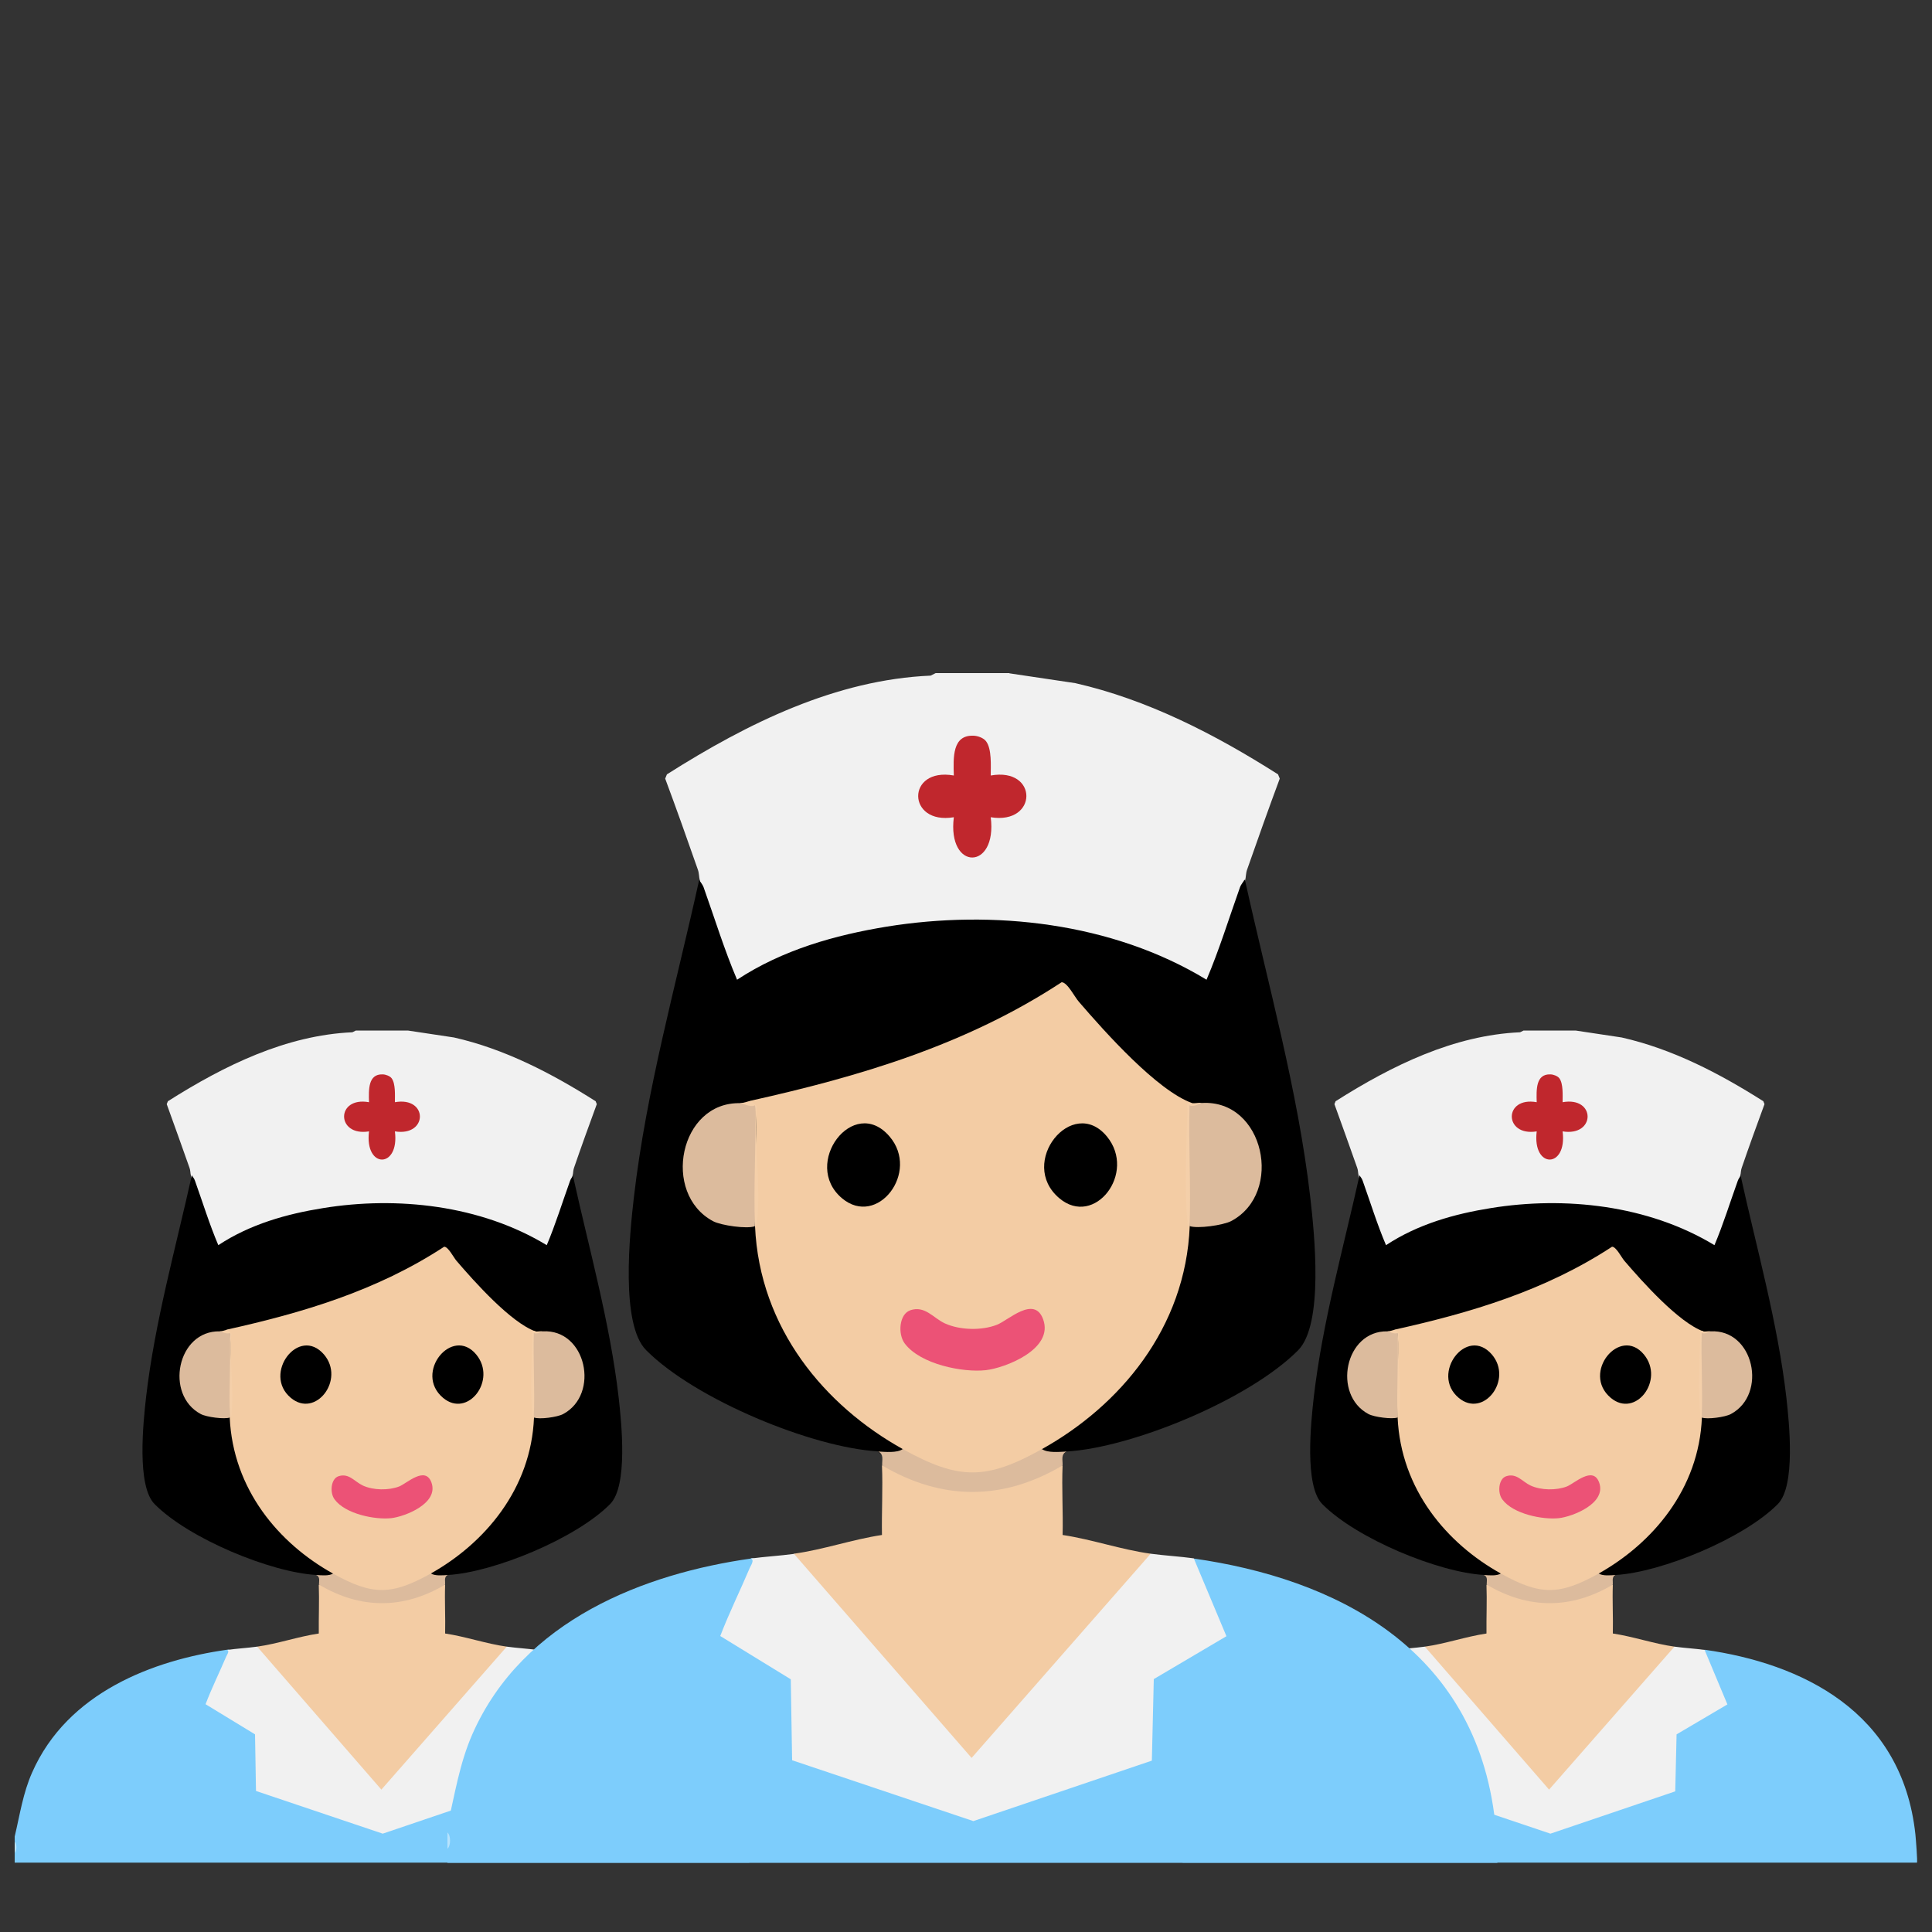 <?xml version="1.0" encoding="UTF-8"?>
<svg id="Layer_3" data-name="Layer 3" xmlns="http://www.w3.org/2000/svg" viewBox="0 0 100 100">
  <rect x="0" y="0" width="100" height="100" fill="#333333" stroke="none"/>
  <defs>
    <style>
      .cls-1 {
        fill: #b7e3fd;
      }

      .cls-2 {
        fill: #dcbb9d;
      }

      .cls-3 {
        fill: #c0272d;
      }

      .cls-4 {
        fill: #f1f1f1;
      }

      .cls-5 {
        fill: #ec5276;
      }

      .cls-6 {
        fill: #f3cca4;
      }

      .cls-7 {
        fill: #f4cfa9;
      }

      .cls-8 {
        fill: #7dcdfc;
      }
    </style>
  </defs>
  <g>
    <path class="cls-8" d="M11.75,85.39c.16-.02.23.03.19.21l-1.11,2.53c.84.49,1.67,1.01,2.48,1.56.04.97.08,1.94.11,2.9l6.39,2.14,6.28-2.13c.05-.95.09-1.92.12-2.89.85-.54,1.7-1.08,2.54-1.62l-1.06-2.54.1-.16c5.01.71,10.22,3.18,10.91,9.55.02.2.12,1.42.08,1.47H.76v-.51c.06-.19.06-.4,0-.59v-.25c.27-1.14.43-2.25.9-3.31,1.83-4.16,6.28-5.82,10.09-6.36Z"/>
    <path class="cls-4" d="M21.11,53.34l2.39.36c2.61.59,5.03,1.84,7.33,3.3l.06.15c-.4,1.09-.8,2.19-1.18,3.3-.05.13-.04.29-.07.38-.26,1.26-.76,2.6-1.34,3.74-5.31-2.87-11.79-2.86-17.08,0-.58-1.15-1.08-2.48-1.34-3.74-.03-.09-.02-.25-.07-.38-.39-1.1-.78-2.2-1.18-3.3l.06-.15c2.93-1.86,6.13-3.42,9.55-3.57l.18-.09h2.67Z"/>
    <path class="cls-1" d="M.76,95.91v-.59c.12.11.12.48,0,.59Z"/>
    <path d="M29.65,60.83c.83,3.78,1.92,7.61,2.37,11.49.15,1.34.49,4.59-.44,5.53-1.77,1.79-6.03,3.53-8.38,3.67-.21.23-.8.34-.89-.08l.16-.28c2.56-1.5,4.77-4.12,5.02-7.5l.17-.29c.02-.06.05-.14.1-.15,1.23-.09,2.49-.31,2.35-2.17-.08-1.12-.86-1.98-1.86-1.97l-.15-.16c-.17.07-.29.07-.37,0-.16.11-.34.09-.54-.08-1.6-1.04-2.95-2.59-4.15-4.12-3.22,2.07-7.03,3.4-10.74,4.16-.08.02-.17.01-.26,0s-.18-.03-.27-.05c-.02.12-.14.15-.37.08l-.14.17c-2.71.38-2.23,4.57.53,4.15l.13.14.17.3c.26,3.38,2.44,6,5.01,7.49l.17.28c-.09.42-.68.31-.89.08-2.36-.13-6.61-1.88-8.38-3.67-.93-.94-.59-4.2-.44-5.53.45-3.88,1.53-7.71,2.37-11.49.02.06.12.15.16.28.4,1.12.75,2.26,1.21,3.34,1.65-1.09,3.55-1.62,5.43-1.92,3.82-.62,8.14-.16,11.57,1.92.46-1.09.81-2.23,1.21-3.34.04-.12.14-.22.16-.28Z"/>
    <path class="cls-4" d="M13.31,85.23l.29.1,6.11,7.02c2.09-2.29,4.17-4.63,6.23-7.02l.29-.1c.52.07,1.05.1,1.56.17l1.18,2.82-2.63,1.55-.07,2.95-6.46,2.19-6.56-2.21-.05-2.93-2.56-1.56c.32-.84.72-1.65,1.07-2.47.04-.09.19-.29.04-.34.51-.07,1.03-.1,1.56-.17Z"/>
    <path class="cls-6" d="M23.04,82.03c-.03.83.02,1.68,0,2.52,1.07.16,2.12.53,3.19.68l-6.49,7.4-6.43-7.4c1.07-.15,2.12-.52,3.19-.68-.01-.84.03-1.68,0-2.52h.33c1.86,1.05,4,1.05,5.86,0h.33Z"/>
    <path class="cls-2" d="M22.3,81.44c.21.14.62.1.89.08-.22.1-.14.29-.15.5-2.16,1.28-4.37,1.28-6.53,0,0-.22.07-.4-.15-.5.27.02.68.06.89-.08l.28-.03c1.48.92,3,.92,4.48,0l.28.03Z"/>
    <path class="cls-3" d="M20.27,55.81c.21.28.17.89.17,1.24,1.73-.31,1.72,1.79,0,1.51.25,1.94-1.58,1.95-1.34,0-1.71.28-1.73-1.82,0-1.51-.02-.65-.05-1.47.71-1.44.14,0,.37.08.46.2Z"/>
    <path class="cls-6" d="M27.71,68.91s-.03.06-.1.05c-.07,1.47-.06,2.94.03,4.41-.15,3.7-2.55,6.51-5.35,8.08-2.03,1.13-3.02,1.13-5.05,0-2.81-1.56-5.18-4.36-5.35-8.08.05-1.43.06-2.87.04-4.33-.17-.07-.23-.14-.19-.22,3.92-.87,7.77-2.01,11.25-4.29.21,0,.48.54.63.72.95,1.11,2.82,3.2,4.09,3.66Z"/>
    <path class="cls-2" d="M28.09,68.91c2.26-.13,2.97,3.26,1.06,4.28-.29.16-1.23.29-1.51.18-.08-1.46-.09-2.93-.04-4.4l.48-.06Z"/>
    <path class="cls-2" d="M11.38,68.91c.18,0,.36.02.53.08.06,1.46.05,2.92-.01,4.38-.28.1-1.21-.02-1.51-.18-1.88-1-1.22-4.33.99-4.28Z"/>
    <path class="cls-7" d="M11.75,68.82l.23.2c-.12,1.3.14,2.87,0,4.13-.01.09.03.16-.08.21-.06-1.45.05-2.92,0-4.37-.16.09-.47-.08-.52-.08.13,0,.25-.06.37-.08Z"/>
    <path class="cls-7" d="M27.71,68.91c.09.03.26-.02.37,0-.07,0-.29.17-.45.08-.04,1.45.06,2.92,0,4.37-.11-.04-.07-.11-.08-.21-.11-1.01-.03-2.89,0-3.96,0-.16-.08-.34.15-.29Z"/>
    <path class="cls-5" d="M17.52,76.41c.54-.18.83.28,1.26.48.54.25,1.33.26,1.88.05.4-.16,1.35-1.08,1.67-.21.4,1.09-1.38,1.77-2.08,1.85-.83.09-2.37-.21-2.93-.97-.26-.34-.2-1.07.2-1.2Z"/>
    <path d="M16.77,70.11c1.11,1.3-.44,3.32-1.72,2.24-1.48-1.24.42-3.75,1.72-2.24Z"/>
    <path d="M24.65,70.11c1.09,1.32-.44,3.32-1.72,2.24-1.53-1.29.48-3.74,1.72-2.24Z"/>
  </g>
  <g>
    <path class="cls-8" d="M72.19,85.39c.16-.02.23.03.19.21l-1.11,2.53c.84.49,1.67,1.01,2.48,1.56.04.97.08,1.94.11,2.9l6.39,2.14,6.28-2.13c.05-.95.09-1.92.12-2.89.85-.54,1.7-1.08,2.54-1.62l-1.06-2.54.1-.16c5.01.71,10.22,3.18,10.91,9.55.02.2.12,1.42.08,1.47h-38.01v-.51c.06-.19.06-.4,0-.59v-.25c.27-1.14.43-2.25.9-3.31,1.83-4.16,6.28-5.82,10.09-6.36Z"/>
    <path class="cls-4" d="M81.55,53.34l2.39.36c2.61.59,5.03,1.84,7.33,3.3l.06.15c-.4,1.09-.8,2.19-1.18,3.3-.05.13-.04.29-.07.38-.26,1.26-.76,2.6-1.34,3.74-5.31-2.87-11.79-2.86-17.08,0-.58-1.15-1.08-2.48-1.34-3.74-.03-.09-.02-.25-.07-.38-.39-1.1-.78-2.2-1.18-3.3l.06-.15c2.93-1.86,6.13-3.42,9.55-3.57l.18-.09h2.67Z"/>
    <path class="cls-1" d="M61.21,95.91v-.59c.12.11.12.48,0,.59Z"/>
    <path d="M90.09,60.83c.83,3.78,1.92,7.61,2.37,11.49.15,1.34.49,4.59-.44,5.53-1.77,1.79-6.03,3.53-8.38,3.67-.21.23-.8.34-.89-.08l.16-.28c2.56-1.5,4.77-4.12,5.02-7.5l.17-.29c.02-.06.05-.14.1-.15,1.23-.09,2.49-.31,2.35-2.17-.08-1.12-.86-1.98-1.86-1.97l-.15-.16c-.17.07-.29.07-.37,0-.16.11-.34.09-.54-.08-1.6-1.04-2.95-2.59-4.15-4.12-3.22,2.07-7.03,3.4-10.74,4.16-.08.02-.17.01-.26,0s-.18-.03-.27-.05c-.02.12-.14.15-.37.08l-.14.17c-2.71.38-2.23,4.57.53,4.15l.13.14.17.3c.26,3.38,2.44,6,5.01,7.49l.17.28c-.09.42-.68.31-.89.08-2.36-.13-6.61-1.88-8.38-3.67-.93-.94-.59-4.2-.44-5.53.45-3.88,1.53-7.71,2.37-11.49.02.06.12.15.16.28.4,1.12.75,2.26,1.21,3.34,1.65-1.09,3.55-1.62,5.43-1.92,3.82-.62,8.14-.16,11.57,1.92.46-1.09.81-2.23,1.21-3.34.04-.12.14-.22.16-.28Z"/>
    <path class="cls-4" d="M73.75,85.23l.29.1,6.11,7.02c2.09-2.29,4.17-4.63,6.23-7.02l.29-.1c.52.07,1.05.1,1.56.17l1.18,2.82-2.63,1.55-.07,2.95-6.46,2.19-6.56-2.21-.05-2.93-2.56-1.56c.32-.84.72-1.65,1.07-2.47.04-.09.19-.29.04-.34.51-.07,1.03-.1,1.56-.17Z"/>
    <path class="cls-6" d="M83.48,82.03c-.03.83.02,1.68,0,2.52,1.07.16,2.12.53,3.19.68l-6.49,7.4-6.43-7.4c1.07-.15,2.12-.52,3.19-.68-.01-.84.03-1.68,0-2.52h.33c1.86,1.05,4,1.05,5.86,0h.33Z"/>
    <path class="cls-2" d="M82.74,81.44c.21.14.62.1.89.08-.22.1-.14.29-.15.5-2.16,1.28-4.37,1.28-6.53,0,0-.22.07-.4-.15-.5.27.02.68.06.89-.08l.28-.03c1.48.92,3,.92,4.48,0l.28.03Z"/>
    <path class="cls-3" d="M80.71,55.81c.21.28.17.89.17,1.24,1.73-.31,1.72,1.79,0,1.51.25,1.94-1.58,1.95-1.34,0-1.71.28-1.73-1.82,0-1.51-.02-.65-.05-1.47.71-1.44.14,0,.37.08.46.2Z"/>
    <path class="cls-6" d="M88.16,68.91s-.03.06-.1.05c-.07,1.47-.06,2.94.03,4.41-.15,3.7-2.55,6.51-5.35,8.08-2.03,1.13-3.02,1.13-5.05,0-2.81-1.56-5.18-4.36-5.35-8.08.05-1.43.06-2.87.04-4.33-.17-.07-.23-.14-.19-.22,3.92-.87,7.77-2.01,11.25-4.29.21,0,.48.54.63.72.95,1.11,2.82,3.2,4.09,3.66Z"/>
    <path class="cls-2" d="M88.53,68.91c2.26-.13,2.97,3.26,1.06,4.28-.29.16-1.23.29-1.51.18-.08-1.46-.09-2.93-.04-4.4l.48-.06Z"/>
    <path class="cls-2" d="M71.82,68.91c.18,0,.36.02.53.08.06,1.46.05,2.92-.01,4.38-.28.1-1.21-.02-1.51-.18-1.88-1-1.22-4.33.99-4.28Z"/>
    <path class="cls-7" d="M72.19,68.82l.23.2c-.12,1.3.14,2.87,0,4.13-.01.09.03.16-.08.21-.06-1.45.05-2.92,0-4.37-.16.09-.47-.08-.52-.08.13,0,.25-.06.37-.08Z"/>
    <path class="cls-7" d="M88.16,68.91c.09.03.26-.02.37,0-.07,0-.29.17-.45.08-.04,1.45.06,2.92,0,4.37-.11-.04-.07-.11-.08-.21-.11-1.01-.03-2.89,0-3.96,0-.16-.08-.34.15-.29Z"/>
    <path class="cls-5" d="M77.96,76.41c.54-.18.83.28,1.26.48.54.25,1.33.26,1.88.05.4-.16,1.35-1.08,1.67-.21.4,1.09-1.38,1.77-2.08,1.85-.83.09-2.37-.21-2.93-.97-.26-.34-.2-1.07.2-1.2Z"/>
    <path d="M77.22,70.11c1.11,1.3-.44,3.32-1.72,2.24-1.48-1.24.42-3.75,1.72-2.24Z"/>
    <path d="M85.09,70.11c1.09,1.32-.44,3.32-1.72,2.24-1.53-1.29.48-3.74,1.72-2.24Z"/>
  </g>
  <g>
    <path class="cls-8" d="M38.86,80.66c.23-.03.33.04.27.3l-1.59,3.61c1.2.71,2.38,1.45,3.55,2.22.06,1.39.11,2.77.16,4.15l9.14,3.07,8.98-3.04c.07-1.36.12-2.74.18-4.13,1.22-.78,2.43-1.55,3.62-2.31l-1.52-3.63.14-.23c7.17,1.02,14.61,4.54,15.6,13.65.03.28.17,2.03.11,2.1H23.16v-.72c.09-.27.09-.57,0-.84v-.36c.38-1.62.62-3.21,1.29-4.74,2.62-5.94,8.97-8.32,14.42-9.09Z"/>
    <path class="cls-4" d="M52.24,34.85l3.42.51c3.73.85,7.2,2.63,10.49,4.72l.09.22c-.58,1.56-1.14,3.14-1.69,4.71-.07.19-.06.42-.1.54-.37,1.8-1.08,3.71-1.91,5.35-7.59-4.1-16.85-4.09-24.41,0-.82-1.65-1.54-3.55-1.91-5.35-.04-.12-.03-.35-.1-.54-.55-1.58-1.11-3.15-1.69-4.71l.09-.22c4.19-2.66,8.76-4.9,13.65-5.11l.26-.13h3.82Z"/>
    <path class="cls-1" d="M23.16,95.69v-.84c.18.15.18.69,0,.84Z"/>
    <path d="M64.44,45.55c1.19,5.41,2.74,10.88,3.38,16.43.22,1.91.7,6.57-.63,7.91-2.54,2.56-8.62,5.05-11.99,5.24-.31.33-1.14.48-1.27-.12l.23-.4c3.66-2.14,6.81-5.89,7.17-10.72l.24-.42c.03-.09.07-.2.14-.21,1.76-.14,3.55-.45,3.37-3.11-.11-1.61-1.23-2.82-2.67-2.82l-.21-.24c-.24.09-.42.09-.53,0-.23.16-.49.13-.77-.11-2.29-1.49-4.22-3.71-5.94-5.89-4.6,2.96-10.05,4.86-15.35,5.95-.12.02-.24.02-.37,0s-.26-.04-.39-.08c-.03.17-.2.21-.53.12l-.2.24c-3.88.54-3.18,6.53.76,5.93l.18.2.24.43c.37,4.83,3.49,8.58,7.16,10.71l.24.41c-.13.6-.97.45-1.27.12-3.37-.19-9.45-2.68-11.99-5.24-1.33-1.34-.85-6-.63-7.91.64-5.55,2.19-11.02,3.38-16.43.03.08.17.22.23.39.57,1.6,1.07,3.23,1.73,4.78,2.36-1.55,5.07-2.31,7.76-2.75,5.46-.88,11.64-.23,16.54,2.75.66-1.55,1.16-3.18,1.73-4.78.06-.17.2-.31.23-.39Z"/>
    <path class="cls-4" d="M41.09,80.42l.42.14,8.73,10.04c2.99-3.28,5.96-6.62,8.9-10.04l.42-.14c.75.1,1.5.14,2.23.24l1.69,4.03-3.76,2.22-.1,4.22-9.24,3.13-9.38-3.15-.07-4.19-3.65-2.24c.46-1.2,1.03-2.35,1.53-3.53.05-.12.26-.41.05-.48.73-.1,1.48-.14,2.23-.24Z"/>
    <path class="cls-6" d="M55,75.85c-.05,1.19.03,2.41,0,3.6,1.53.23,3.03.76,4.56.97l-9.27,10.57-9.2-10.57c1.53-.21,3.03-.74,4.56-.97-.02-1.2.05-2.41,0-3.6h.48c2.66,1.5,5.72,1.5,8.38,0h.48Z"/>
    <path class="cls-2" d="M53.94,75.01c.3.2.89.14,1.27.12-.31.15-.2.41-.21.72-3.09,1.83-6.25,1.83-9.34,0-.01-.31.1-.57-.21-.72.38.02.97.08,1.27-.12l.41-.04c2.11,1.31,4.29,1.32,6.4,0l.41.04Z"/>
    <path class="cls-3" d="M51.04,38.37c.3.4.24,1.27.24,1.77,2.47-.44,2.45,2.56,0,2.16.35,2.77-2.26,2.79-1.91,0-2.44.41-2.48-2.6,0-2.16-.03-.94-.08-2.1,1.01-2.06.21,0,.53.11.66.29Z"/>
    <path class="cls-6" d="M61.68,57.09c0,.06-.05.08-.14.07-.09,2.11-.08,4.21.04,6.3-.21,5.3-3.64,9.31-7.64,11.54-2.9,1.62-4.32,1.61-7.22,0-4.01-2.23-7.41-6.23-7.64-11.54.07-2.04.09-4.11.06-6.18-.24-.09-.33-.2-.27-.31,5.6-1.25,11.11-2.87,16.08-6.13.3,0,.68.78.9,1.02,1.36,1.58,4.04,4.58,5.84,5.23Z"/>
    <path class="cls-2" d="M62.21,57.09c3.23-.19,4.25,4.66,1.52,6.11-.42.22-1.76.41-2.16.26-.11-2.09-.13-4.19-.05-6.29l.69-.08Z"/>
    <path class="cls-2" d="M38.33,57.09c.26-.01.52.02.76.11.08,2.09.07,4.18-.02,6.27-.4.15-1.74-.04-2.16-.26-2.68-1.43-1.75-6.2,1.42-6.11Z"/>
    <path class="cls-7" d="M38.86,56.97l.33.29c-.17,1.86.19,4.1,0,5.91-.01.13.05.24-.11.29-.09-2.07.07-4.18,0-6.25-.24.13-.68-.12-.74-.12.18,0,.35-.08.53-.12Z"/>
    <path class="cls-7" d="M61.68,57.09c.12.04.38-.03.53,0-.09,0-.42.24-.64.12-.06,2.08.08,4.18,0,6.25-.16-.06-.1-.16-.11-.29-.16-1.45-.05-4.12,0-5.66,0-.23-.11-.48.21-.42Z"/>
    <path class="cls-5" d="M47.11,67.82c.77-.26,1.19.4,1.8.68.77.35,1.9.38,2.69.07.58-.22,1.93-1.54,2.39-.29.58,1.56-1.98,2.53-2.97,2.64-1.18.13-3.38-.3-4.19-1.38-.37-.49-.29-1.53.29-1.72Z"/>
    <path d="M46.04,58.82c1.59,1.85-.63,4.74-2.46,3.2-2.11-1.78.6-5.37,2.46-3.2Z"/>
    <path d="M57.29,58.82c1.56,1.89-.64,4.74-2.46,3.2-2.18-1.84.68-5.35,2.46-3.2Z"/>
  </g>
</svg>